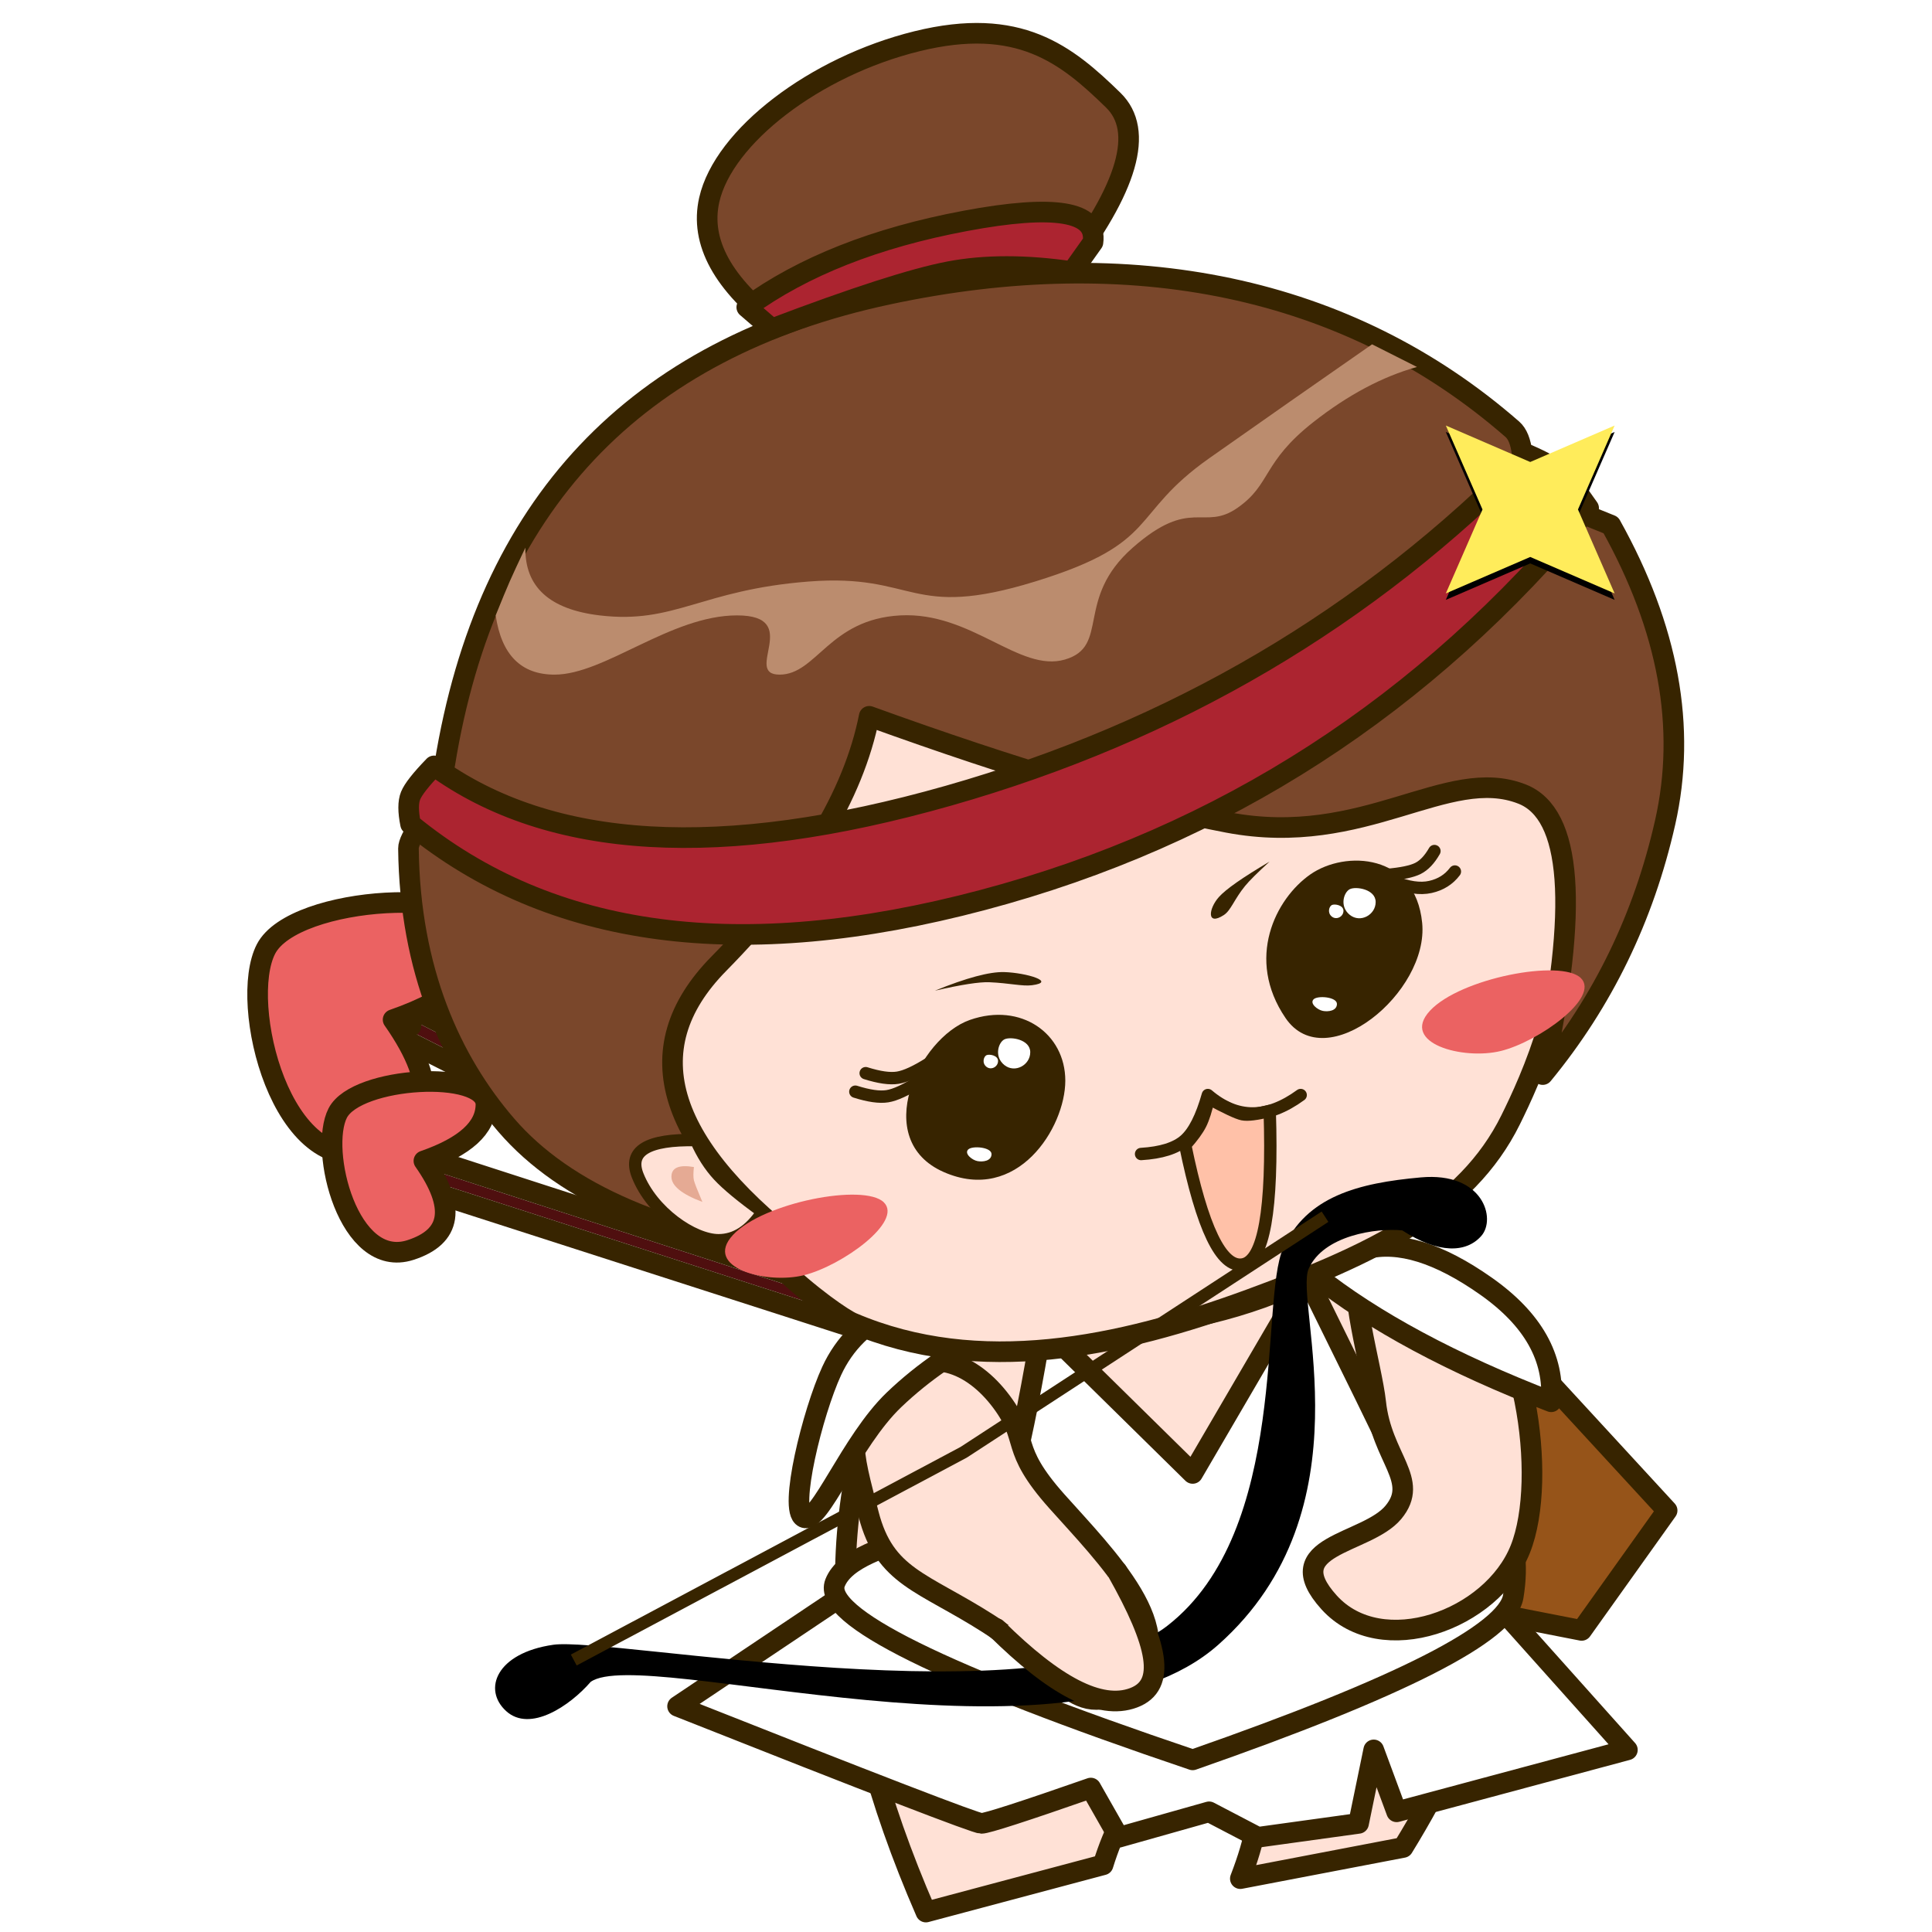 <?xml version="1.0" encoding="UTF-8"?>
<svg width="300px" height="300px" viewBox="0 0 300 300" version="1.1" xmlns="http://www.w3.org/2000/svg" xmlns:xlink="http://www.w3.org/1999/xlink">
    <!-- Generator: Sketch 49 (51002) - http://www.bohemiancoding.com/sketch -->
    <title>射手座</title>
    <desc>Created with Sketch.</desc>
    <defs>
        <polygon id="path-1" points="20.302 159.142 103.684 186.114 103.684 187.699 18.744 160.367"></polygon>
        <polygon id="path-2" points="25.003 176.031 108.384 203.003 108.384 204.587 23.445 177.255"></polygon>
        <polygon id="path-3" points="197.614 81.486 184.509 87.147 190.201 74.112 184.509 61.076 197.614 66.738 210.719 61.076 205.027 74.112 210.719 87.147"></polygon>
        <filter x="-251.9%" y="-249.4%" width="603.8%" height="606.5%" filterUnits="objectBoundingBox" id="filter-4">
            <feOffset dx="0" dy="1" in="SourceAlpha" result="shadowOffsetOuter1"></feOffset>
            <feGaussianBlur stdDeviation="0.5" in="shadowOffsetOuter1" result="shadowBlurOuter1"></feGaussianBlur>
            <feColorMatrix values="0 0 0 0 1   0 0 0 0 0.925   0 0 0 0 0.357  0 0 0 1 0" type="matrix" in="shadowBlurOuter1"></feColorMatrix>
        </filter>
    </defs>
    <g id="射手座" stroke="none" stroke-width="1" fill="none" fill-rule="evenodd">
        <g id="射手座-copy" transform="translate(40, 5)">
            <g id="Path-28-Copy" stroke-linecap="round" stroke-linejoin="round" transform="translate(61.214, 173.42) rotate(9) translate(-61.214, -173.42) ">
                <use fill="#4F0F0F" fill-rule="evenodd" xlink:href="#path-1"></use>
                <path stroke="#372400" stroke-width="3.201" d="M102.083,187.278 L103.191,187.637 L103.684,186.114 L102.083,186.114 L102.083,187.278 Z M20.621,160.927 L21.291,160.4 L19.809,160.665 L20.621,160.927 Z M19.983,157.357 L105.284,184.949 L105.284,189.895 L15.39,160.969 L19.983,157.357 Z"></path>
            </g>
            <g id="Path-28" stroke-linecap="round" stroke-linejoin="round">
                <use fill="#4F0F0F" fill-rule="evenodd" xlink:href="#path-2"></use>
                <path stroke="#372400" stroke-width="3.201" d="M106.784,204.167 L107.892,204.525 L108.384,203.003 L106.784,203.003 L106.784,204.167 Z M25.322,177.816 L25.992,177.289 L24.51,177.553 L25.322,177.816 Z M24.684,174.245 L109.985,201.838 L109.985,206.784 L20.091,177.857 L24.684,174.245 Z"></path>
            </g>
            <path d="M21.039,153.333 C28.451,163.893 27.421,170.697 17.949,173.746 C3.742,178.319 -3.052,150.761 1.307,142.353 C5.666,133.945 35.247,132.369 35.247,140.38 C35.247,145.721 30.511,150.038 21.039,153.333 Z" id="Path-26" stroke="#372400" stroke-width="3.201" fill="#EB6262" stroke-linecap="round" stroke-linejoin="round"></path>
            <path d="M25.824,175.266 C30.849,182.425 30.15,187.037 23.73,189.104 C14.098,192.204 9.493,173.523 12.448,167.823 C15.403,162.124 35.455,161.055 35.455,166.486 C35.455,170.106 32.245,173.033 25.824,175.266 Z" id="Path-26-Copy" stroke="#372400" stroke-width="3.201" fill="#EB6262" stroke-linecap="round" stroke-linejoin="round"></path>
            <path d="M100.683,198.358 C93.792,214.418 90.682,229.653 91.353,244.062 C92.023,258.471 96.163,274.419 103.773,291.904 L131.286,284.57 C134.665,273.64 140.253,268.175 148.051,268.175 C155.85,268.175 157.365,274.354 152.598,286.714 L177.874,281.876 C189.621,262.757 194.933,245.565 193.807,230.298 C192.682,215.032 185.096,201.349 171.047,189.25 C161.237,195.279 150.766,199.013 139.634,200.454 C128.502,201.895 115.519,201.197 100.683,198.358 Z" id="Path-18" stroke="#372400" stroke-width="3.201" fill="#FFE1D6" stroke-linecap="round" stroke-linejoin="round"></path>
            <path d="M80.906,45.656 C72.244,39.124 68.653,32.584 70.131,26.036 C72.35,16.213 86.485,5.326 102.359,1.41 C118.233,-2.506 125.582,3.451 132.867,10.558 C137.723,15.296 135.171,24.159 125.21,37.146 C115.065,37.784 107.448,38.591 102.359,39.569 C97.27,40.546 90.119,42.575 80.906,45.656 Z" id="Path-4" stroke="#372400" stroke-width="3.201" fill="#7A472B"></path>
            <polygon id="Path-25" stroke="#372400" stroke-width="3.201" fill="#965419" stroke-linecap="round" stroke-linejoin="round" points="196.968 205.757 218.872 229.55 205.592 248.17 190.241 245.169"></polygon>
            <path d="M90.143,243.253 L65.213,259.951 C95.811,272.072 111.535,278.133 112.385,278.133 C113.235,278.133 118.901,276.304 129.382,272.647 L133.73,280.293 L147.745,276.337 L155.32,280.293 L170.957,278.133 L173.311,266.722 L176.87,276.337 L212.701,266.722 L193.718,245.498 L143.217,252.817 L90.143,243.253 Z" id="Path-24" stroke="#372400" stroke-width="3.201" fill="#FFFFFF" stroke-linecap="round" stroke-linejoin="round"></path>
            <path d="M145.196,223.794 L162.943,193.396 C170.673,209.044 174.936,217.757 175.732,219.534 C177.164,222.727 198.359,222.468 194.973,242.918 C194.038,248.565 177.446,257.016 145.196,268.272 C106.166,255.093 87.655,245.935 89.663,240.799 C92.674,233.095 114.856,233.608 117.259,223.794 C118.86,217.25 120.372,209.577 121.795,200.775 L145.196,223.794 Z" id="Path-19" stroke="#372400" stroke-width="3.201" fill="#FFFFFF" stroke-linecap="round" stroke-linejoin="round"></path>
            <path d="M173.619,212.756 C174.546,221.447 180.519,224.822 176.36,229.837 C172.201,234.852 158.267,234.862 166.391,243.829 C174.515,252.795 191.666,246.585 196.072,235.554 C200.477,224.524 196.701,199.24 186.464,193.177 C176.228,187.113 173.619,188.986 171.315,191.497 C169.011,194.008 173.027,207.211 173.619,212.756 Z" id="Path-23" stroke="#372400" stroke-width="3.201" fill="#FFE1D6"></path>
            <path d="M115.515,212.67 C119.98,218.658 116.578,219.685 124.128,228.146 C131.678,236.607 143.799,248.555 135.688,256.172 C127.576,263.789 123.763,253.692 113.486,247.131 C103.208,240.571 97.388,239.899 94.87,230.118 C92.353,220.337 90.656,215.584 97.388,209.561 C104.12,203.539 111.05,206.681 115.515,212.67 Z" id="Path-22" stroke="#372400" stroke-width="3.201" fill="#FFE1D6"></path>
            <path d="M114.774,201.424 C108.638,204.414 103.322,208.058 98.827,212.356 C92.085,218.802 87.222,231.739 84.826,230.633 C82.43,229.526 86.174,214.316 89.141,207.884 C91.119,203.596 94.348,200.41 98.827,198.325 C101.41,199.416 103.902,200.167 106.305,200.578 C108.708,200.988 111.531,201.27 114.774,201.424 Z" id="Path-20" stroke="#372400" stroke-width="3.201" fill="#FFFFFF" stroke-linecap="round" stroke-linejoin="round"></path>
            <path d="M172.097,188.925 C177.223,187.645 183.435,189.572 190.735,194.707 C198.034,199.842 201.412,205.828 200.867,212.667 C193.183,209.703 186.275,206.575 180.144,203.282 C174.013,199.989 168.712,196.561 164.242,192.998 L172.097,188.925 Z" id="Path-21" stroke="#372400" stroke-width="3.201" fill="#FFFFFF" stroke-linecap="round" stroke-linejoin="round"></path>
            <path d="M92.321,200.392 C111.965,208.79 133.801,204.211 154.205,196.711 C173.168,189.741 187.677,182.858 194.578,168.868 C197.561,162.82 204.584,147.862 203.204,130.551 C201.823,113.24 173.491,45.235 105.443,75.712 C62.662,94.872 55.639,138.701 65.57,168.868 C71.435,186.685 89.906,199.36 92.321,200.392 Z" id="Path" stroke="#372400" stroke-width="3.201" fill="#FFE1D6" stroke-linecap="round" stroke-linejoin="round"></path>
            <path d="M86.244,190.238 C63.613,187.142 47.737,180.301 38.616,169.716 C30.032,159.754 23.637,145.709 23.425,126.746 C23.416,125.954 24.085,124.61 25.431,122.713 L29.048,113.747 C35.557,73.448 58.519,49.096 97.932,40.691 C135.588,32.66 169.247,39.311 194.84,61.661 C195.636,62.357 196.139,63.603 196.349,65.4 L206.089,74.906 L210.129,76.54 C219.083,92.575 221.894,107.966 218.562,122.713 C215.23,137.459 208.893,150.508 199.552,161.86 C205.187,135.876 204.12,121.357 196.349,118.303 C184.693,113.722 171.937,126.746 150.663,122.713 C136.48,120.024 117.916,114.529 94.971,106.228 C92.54,118.498 84.755,131.306 71.615,144.651 C58.475,157.996 63.351,173.191 86.244,190.238 Z" id="Path-2" stroke="#372400" stroke-width="3.201" fill="#7A472B" stroke-linecap="round" stroke-linejoin="round"></path>
            <path d="M75.958,42.708 L79.852,46.063 C92.672,41.195 101.852,38.234 107.392,37.178 C112.933,36.122 119.295,36.122 126.481,37.178 L129.715,32.626 C130.407,27.8 123.794,26.692 109.876,29.303 C95.958,31.913 84.652,36.382 75.958,42.708 Z" id="Path-5" stroke="#372400" stroke-width="3.201" fill="#AC2430" stroke-linecap="round" stroke-linejoin="round"></path>
            <path d="M120.235,147.987 C118.751,148.178 116.712,147.65 113.624,147.521 C112.084,147.456 109.269,147.893 105.177,148.831 C110.073,146.837 113.664,145.875 115.952,145.945 C119.384,146.051 124.124,147.484 120.235,147.987 Z" id="Path-8" fill="#372400"></path>
            <path d="M149.249,134.311 C147.646,136.13 147.349,138.819 150.015,137.102 C151.153,136.369 151.603,134.694 153.344,132.561 C153.995,131.764 155.259,130.507 157.137,128.79 C152.947,131.259 150.318,133.099 149.249,134.311 Z" id="Path-9" fill="#372400"></path>
            <path d="M27.395,113.929 C45.455,127.032 72.083,128.574 107.279,118.555 C142.476,108.536 172.455,90.88 197.218,65.587 C199.682,66.661 201.399,67.624 202.368,68.476 C203.338,69.328 204.776,71.137 206.683,73.902 C181.394,104.536 150.022,124.822 112.566,134.759 C75.11,144.697 45.506,140.769 23.755,122.976 C23.357,121.02 23.357,119.546 23.755,118.555 C24.154,117.563 25.367,116.021 27.395,113.929 Z" id="Path-3" stroke="#372400" stroke-width="3.201" fill="#AC2430" stroke-linecap="round" stroke-linejoin="round"></path>
            <path d="M110.602,153.374 C102.641,156.164 95.145,171.991 106.548,176.997 C117.952,182.003 125.42,170.107 125.42,162.803 C125.42,155.498 118.563,150.583 110.602,153.374 Z" id="Path-10" fill="#372400"></path>
            <path d="M115.964,156.392 C115.016,156.863 114.327,159.08 115.964,160.386 C117.6,161.691 119.977,160.386 119.977,158.389 C119.977,156.392 116.911,155.92 115.964,156.392 Z" id="Path-11" fill="#FFFFFF"></path>
            <path d="M113.173,158.855 C112.747,159.067 112.437,160.064 113.173,160.651 C113.909,161.238 114.978,160.651 114.978,159.753 C114.978,158.855 113.599,158.643 113.173,158.855 Z" id="Path-11-Copy" fill="#FFFFFF"></path>
            <path d="M110.329,173.503 C109.707,174.147 110.947,175.135 111.776,175.295 C112.604,175.455 113.964,175.295 113.964,174.206 C113.964,173.118 110.951,172.86 110.329,173.503 Z" id="Path-11-Copy-2" fill="#FFFFFF"></path>
            <path d="M104.37,160.057 C102.272,161.389 100.615,162.152 99.396,162.346 C98.178,162.54 96.521,162.305 94.423,161.642" id="Path-12" stroke="#372400" stroke-width="1.921" stroke-linecap="round" stroke-linejoin="round"></path>
            <path d="M102.764,162.932 C100.667,164.264 99.009,165.027 97.791,165.221 C96.572,165.415 94.915,165.181 92.818,164.517" id="Path-12-Copy" stroke="#372400" stroke-width="1.921" stroke-linecap="round" stroke-linejoin="round"></path>
            <path d="M163.475,130.775 C158.049,134.557 153.357,143.891 159.621,153.084 C165.884,162.278 181.905,149.1 180.833,138.299 C179.761,127.498 168.901,126.992 163.475,130.775 Z" id="Path-13" fill="#372400"></path>
            <path d="M169.599,133.07 C168.651,133.542 167.962,135.758 169.599,137.064 C171.235,138.37 173.612,137.064 173.612,135.067 C173.612,133.07 170.546,132.599 169.599,133.07 Z" id="Path-11-Copy-3" fill="#FFFFFF"></path>
            <path d="M166.808,135.533 C166.382,135.745 166.072,136.742 166.808,137.329 C167.544,137.917 168.613,137.329 168.613,136.431 C168.613,135.533 167.234,135.321 166.808,135.533 Z" id="Path-11-Copy-4" fill="#FFFFFF"></path>
            <path d="M163.964,150.182 C163.342,150.826 164.583,151.813 165.411,151.974 C166.239,152.134 167.599,151.974 167.599,150.885 C167.599,149.796 164.586,149.538 163.964,150.182 Z" id="Path-11-Copy-5" fill="#FFFFFF"></path>
            <path d="M175.358,130.856 C177.62,130.663 179.227,130.327 180.18,129.849 C181.132,129.37 181.984,128.471 182.736,127.151" id="Path-14" stroke="#372400" stroke-width="1.921" stroke-linecap="round" stroke-linejoin="round"></path>
            <path d="M176.356,131.879 C178.586,132.8 180.503,133.082 182.107,132.724 C183.711,132.366 184.98,131.568 185.914,130.33" id="Path-14-Copy" stroke="#372400" stroke-width="1.921" stroke-linecap="round" stroke-linejoin="round"></path>
            <path d="M68.079,172.035 C60.536,171.889 57.512,173.714 59.008,177.51 C61.253,183.204 67.643,187.584 71.576,187.584 C74.198,187.584 76.479,186.112 78.42,183.167 C75.212,180.854 72.931,178.968 71.576,177.51 C70.221,176.051 69.055,174.226 68.079,172.035 Z" id="Path-84" stroke="#372400" stroke-width="1.921" fill="#FFE1D6"></path>
            <path d="M73.813,186.766 C78.506,181.71 94.177,178.702 97.234,181.691 C100.292,184.68 90.71,191.558 84.835,193.014 C78.961,194.47 69.121,191.821 73.813,186.766 Z" id="Path-16" fill="#EB6262"></path>
            <path d="M182.047,151.943 C186.739,146.887 202.411,143.879 205.468,146.868 C208.525,149.857 198.943,156.735 193.069,158.191 C187.194,159.647 177.355,156.999 182.047,151.943 Z" id="Path-16-Copy" fill="#EB6262"></path>
            <path d="M41.581,80.04 C41.485,86.122 45.328,89.628 53.109,90.558 C64.781,91.954 68.787,86.605 85.577,85.299 C102.367,83.993 101.125,91.335 120.726,85.299 C140.327,79.264 135.213,74.994 147.786,66.144 C156.168,60.244 164.591,54.352 173.055,48.467 L180.023,51.982 C174.661,53.481 169.304,56.33 163.953,60.531 C155.926,66.832 157.44,70.186 152.142,73.868 C146.845,77.551 144.955,72.072 135.892,80.04 C126.828,88.008 132.427,95.353 125.361,97.413 C118.294,99.472 110.854,89.974 99.802,90.558 C88.75,91.143 86.817,99.756 81.053,99.756 C75.289,99.756 84.766,90.558 74.447,90.558 C64.129,90.558 53.911,99.756 46.114,99.756 C40.916,99.756 37.868,96.69 36.969,90.558 C37.933,88.16 38.658,86.407 39.144,85.299 C39.63,84.192 40.442,82.438 41.581,80.04 Z" id="Path-17" fill="#BB8C6E"></path>
            <path d="M180.634,177.825 C170.948,178.696 162.876,180.753 159.24,188.849 C155.603,196.946 160.296,232.595 141.31,247.414 C122.324,262.233 54.77,249.121 45.907,250.4 C37.044,251.678 34.907,257.366 38.612,260.712 C42.317,264.058 48.486,259.892 51.72,256.161 C59.81,250.4 125.526,271.39 149.169,250.4 C172.812,229.409 160.906,197.202 163.212,192.009 C165.518,186.815 173.746,185.651 177.74,186.053 C183.391,189.713 187.688,189.566 190.021,186.909 C192.354,184.252 190.32,176.953 180.634,177.825 Z" id="Path-15" fill="#000000"></path>
            <g id="Star">
                <use fill="black" fill-opacity="1" filter="url(#filter-4)" xlink:href="#path-3"></use>
                <use fill="#FFEC5B" fill-rule="evenodd" xlink:href="#path-3"></use>
            </g>
            <polyline id="Path-27" stroke="#372400" stroke-width="1.921" points="49.093 252.767 109.644 220.506 165.745 183.929"></polyline>
            <path d="M161.967,165.037 C159.355,166.941 156.86,167.893 154.483,167.893 C152.105,167.893 149.795,166.941 147.553,165.037 C146.581,168.473 145.394,170.81 143.992,172.048 C142.59,173.287 140.321,174.002 137.185,174.194" id="Path-6" stroke="#372400" stroke-width="1.921" stroke-linecap="round" stroke-linejoin="round"></path>
            <path d="M144.039,172.804 C146.679,185.698 149.647,191.879 152.945,191.347 C156.243,190.815 157.649,182.868 157.162,167.504 C155.13,168.008 153.724,168.181 152.945,168.021 C152.166,167.861 150.412,167.041 147.683,165.56 C147.293,167.314 146.871,168.643 146.417,169.546 C145.963,170.449 145.17,171.535 144.039,172.804 Z" id="Path-7" stroke="#372400" stroke-width="1.921" fill="#FFC1A8" stroke-linecap="round" stroke-linejoin="round"></path>
            <path d="M114.707,248.257 C123.675,257.123 130.774,260.583 136.003,258.638 C141.232,256.694 140.668,250.085 134.312,238.813 L114.707,248.257 Z" id="Path-37" fill="#FFE1D6"></path>
            <path d="M114.721,247.872 C123.689,256.738 130.774,260.583 136.003,258.638 C141.232,256.694 139.831,250.28 133.475,239.008" id="Path-37" stroke="#372400" stroke-width="3.201" stroke-linecap="round" stroke-linejoin="round"></path>
            <path d="M64.26,177.725 C64.26,176.322 65.423,175.818 67.751,176.215 C67.645,177.157 67.645,177.846 67.751,178.28 C67.856,178.714 68.294,179.832 69.065,181.634 C65.861,180.431 64.26,179.128 64.26,177.725 Z" id="Path-85" fill="#E5AA94"></path>
        </g>
    </g>
</svg>